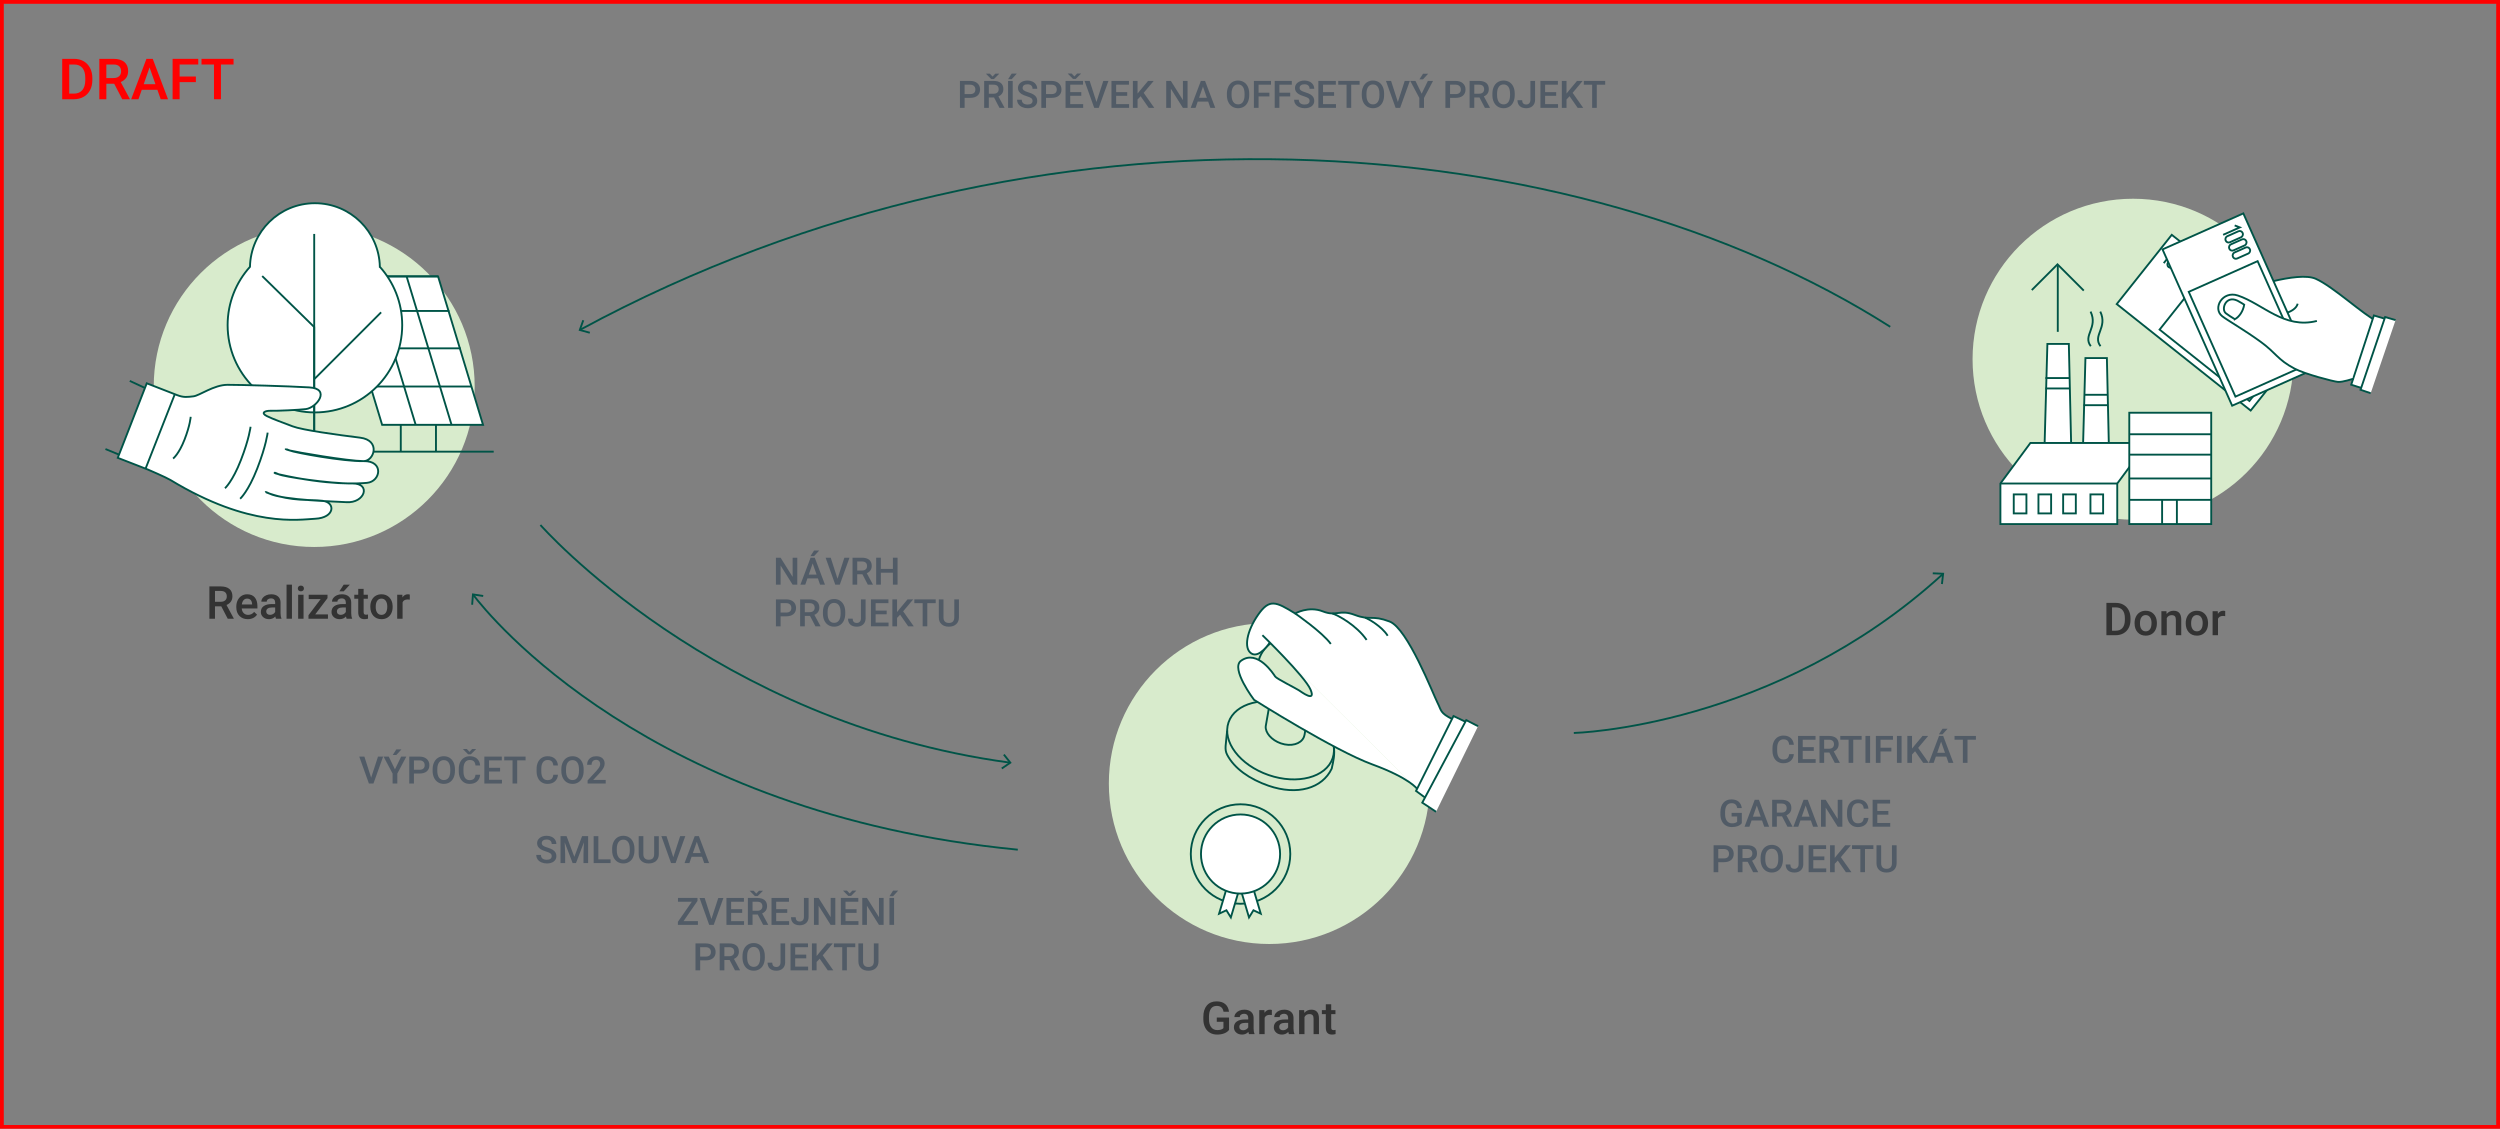 <?xml version="1.0" encoding="UTF-8"?>
<svg id="Layer_1" data-name="Layer 1" xmlns="http://www.w3.org/2000/svg" viewBox="0 0 660 297.992">
  <rect x="0" y="0" width="660" height="297.992" fill="#808080" stroke="none"/>
  <defs>
    <style>
      .cls-1, .cls-2, .cls-3 {
        stroke-miterlimit: 10;
      }

      .cls-1, .cls-4 {
        fill: #fff;
      }

      .cls-1, .cls-3 {
        stroke: #005447;
        stroke-width: .5px;
      }

      .cls-2 {
        stroke: red;
        stroke-width: 2px;
      }

      .cls-2, .cls-3 {
        fill: none;
      }

      .cls-5 {
        fill: #515b66;
      }

      .cls-5, .cls-6, .cls-7, .cls-4, .cls-8, .cls-9 {
        stroke-width: 0px;
      }

      .cls-6 {
        fill: #d8ebcc;
      }

      .cls-7 {
        fill: #333;
      }

      .cls-8 {
        fill: red;
      }

      .cls-9 {
        fill: #005447;
      }
    </style>
  </defs>
  <circle class="cls-6" cx="82.951" cy="102.039" r="42.364"/>
  <circle class="cls-6" cx="335.1" cy="206.851" r="42.364"/>
  <g>
    <polygon class="cls-1" points="100.883 112.158 127.517 112.158 115.649 72.966 89.016 72.966 100.883 112.158"/>
    <line class="cls-3" x1="115.649" y1="72.966" x2="89.016" y2="72.966"/>
    <line class="cls-3" x1="118.635" y1="82.092" x2="92.001" y2="82.092"/>
    <line class="cls-3" x1="121.621" y1="91.962" x2="94.987" y2="91.962"/>
    <line class="cls-3" x1="124.607" y1="102.039" x2="97.973" y2="102.039"/>
    <line class="cls-3" x1="119.208" y1="112.158" x2="107.34" y2="72.966"/>
    <line class="cls-3" x1="109.74" y1="112.158" x2="97.872" y2="72.966"/>
  </g>
  <g>
    <path class="cls-4" d="m100.282,70.441c-.2-9.306-7.792-16.793-17.146-16.793s-16.946,7.486-17.145,16.793c-3.667,4.081-5.9,9.476-5.9,15.395,0,12.727,10.318,23.045,23.045,23.045s23.045-10.318,23.045-23.045c0-5.918-2.233-11.313-5.899-15.395Z"/>
    <path class="cls-3" d="m100.282,70.441c-.2-9.306-7.792-16.793-17.146-16.793s-16.946,7.486-17.145,16.793c-3.667,4.081-5.9,9.476-5.9,15.395,0,12.727,10.318,23.045,23.045,23.045s23.045-10.318,23.045-23.045c0-5.918-2.233-11.313-5.899-15.395Z"/>
  </g>
  <g>
    <path class="cls-7" d="m58.41,160.065h-1.652v3.281h-1.482v-8.531h3c.984,0,1.744.221,2.279.663s.803,1.081.803,1.917c0,.571-.138,1.049-.413,1.434s-.659.681-1.151.888l1.916,3.553v.076h-1.588l-1.711-3.281Zm-1.652-1.195h1.523c.5,0,.891-.126,1.172-.378s.422-.597.422-1.034c0-.457-.13-.81-.39-1.06s-.647-.379-1.163-.387h-1.565v2.859Z"/>
    <path class="cls-7" d="m65.418,163.463c-.902,0-1.634-.284-2.194-.853s-.841-1.325-.841-2.271v-.176c0-.633.122-1.198.366-1.696s.587-.886,1.028-1.163.934-.416,1.477-.416c.863,0,1.53.275,2.001.826s.706,1.33.706,2.338v.574h-4.143c.043.523.218.938.524,1.242s.692.457,1.157.457c.652,0,1.184-.264,1.594-.791l.768.732c-.254.379-.593.673-1.017.882s-.899.314-1.427.314Zm-.17-5.432c-.391,0-.706.137-.946.41s-.394.654-.46,1.143h2.713v-.105c-.031-.477-.158-.837-.381-1.081s-.531-.366-.926-.366Z"/>
    <path class="cls-7" d="m72.854,163.346c-.062-.121-.117-.318-.164-.592-.453.473-1.008.709-1.664.709-.637,0-1.156-.182-1.559-.545s-.604-.812-.604-1.348c0-.676.251-1.194.753-1.556s1.22-.542,2.153-.542h.873v-.416c0-.328-.092-.591-.275-.788s-.463-.296-.838-.296c-.324,0-.59.081-.797.243s-.31.368-.31.618h-1.424c0-.348.115-.673.346-.976s.544-.54.94-.712.839-.258,1.327-.258c.742,0,1.334.186,1.775.56s.668.897.68,1.573v2.859c0,.57.08,1.025.24,1.365v.1h-1.453Zm-1.565-1.025c.281,0,.546-.068.794-.205s.435-.32.56-.551v-1.195h-.768c-.527,0-.924.092-1.19.275s-.398.443-.398.779c0,.273.091.491.273.653s.425.243.73.243Z"/>
    <path class="cls-7" d="m77.073,163.346h-1.424v-9h1.424v9Z"/>
    <path class="cls-7" d="m78.625,155.36c0-.219.069-.4.208-.545s.337-.217.595-.217.457.072.598.217.211.326.211.545c0,.215-.07.394-.211.536s-.34.214-.598.214-.456-.071-.595-.214-.208-.321-.208-.536Zm1.512,7.986h-1.424v-6.34h1.424v6.34Z"/>
    <path class="cls-7" d="m83.207,162.209h3.375v1.137h-5.144v-.932l3.217-4.26h-3.158v-1.148h4.963v.902l-3.252,4.301Z"/>
    <path class="cls-7" d="m91.51,163.346c-.062-.121-.117-.318-.164-.592-.453.473-1.008.709-1.664.709-.637,0-1.156-.182-1.559-.545s-.604-.812-.604-1.348c0-.676.251-1.194.753-1.556s1.22-.542,2.153-.542h.873v-.416c0-.328-.092-.591-.275-.788s-.463-.296-.838-.296c-.324,0-.59.081-.797.243s-.31.368-.31.618h-1.424c0-.348.115-.673.346-.976s.544-.54.94-.712.839-.258,1.327-.258c.742,0,1.334.186,1.775.56s.668.897.68,1.573v2.859c0,.57.08,1.025.24,1.365v.1h-1.453Zm-1.565-1.025c.281,0,.546-.068.794-.205s.435-.32.56-.551v-1.195h-.768c-.527,0-.924.092-1.19.275s-.398.443-.398.779c0,.273.091.491.273.653s.425.243.73.243Zm.791-7.975h1.623l-1.623,1.775-1.143-.003,1.143-1.772Z"/>
    <path class="cls-7" d="m95.998,155.465v1.541h1.119v1.055h-1.119v3.539c0,.242.048.417.144.524s.267.161.513.161c.164,0,.33-.019.498-.059v1.102c-.324.09-.637.135-.938.135-1.094,0-1.641-.604-1.641-1.81v-3.592h-1.043v-1.055h1.043v-1.541h1.424Z"/>
    <path class="cls-7" d="m97.762,160.118c0-.621.123-1.181.369-1.679s.592-.881,1.037-1.148.957-.401,1.535-.401c.856,0,1.55.275,2.083.826s.821,1.281.864,2.191l.006.334c0,.625-.12,1.184-.36,1.676s-.584.873-1.031,1.143-.964.404-1.55.404c-.894,0-1.61-.298-2.147-.894s-.806-1.39-.806-2.382v-.07Zm1.424.123c0,.652.135,1.163.404,1.532s.644.554,1.125.554.855-.188,1.122-.562.401-.924.401-1.647c0-.641-.138-1.148-.413-1.523s-.649-.562-1.122-.562c-.465,0-.834.185-1.107.554s-.41.921-.41,1.655Z"/>
    <path class="cls-7" d="m108.18,158.307c-.188-.031-.381-.047-.58-.047-.652,0-1.092.25-1.318.75v4.336h-1.424v-6.34h1.359l.035.709c.344-.551.82-.826,1.43-.826.203,0,.371.027.504.082l-.006,1.336Z"/>
  </g>
  <g>
    <path class="cls-7" d="m324.463,271.904c-.309.402-.736.707-1.283.914s-1.168.31-1.863.31c-.715,0-1.348-.162-1.898-.486s-.976-.788-1.274-1.392-.454-1.308-.466-2.112v-.668c0-1.289.309-2.296.926-3.021s1.478-1.087,2.584-1.087c.949,0,1.703.235,2.262.706s.894,1.147,1.008,2.03h-1.453c-.164-1.027-.76-1.541-1.787-1.541-.664,0-1.169.239-1.515.717s-.524,1.18-.536,2.104v.655c0,.921.194,1.636.583,2.146.389.509.929.764,1.62.764.758,0,1.297-.172,1.617-.516v-1.67h-1.758v-1.125h3.234v3.269Z"/>
    <path class="cls-7" d="m329.743,273.012c-.062-.121-.117-.318-.164-.592-.453.473-1.008.709-1.664.709-.637,0-1.156-.182-1.559-.545s-.604-.812-.604-1.348c0-.676.251-1.194.753-1.556s1.22-.542,2.153-.542h.873v-.416c0-.328-.092-.591-.275-.788s-.463-.296-.838-.296c-.324,0-.59.081-.797.243s-.31.368-.31.618h-1.424c0-.348.115-.673.346-.976s.544-.54.94-.712.839-.258,1.327-.258c.742,0,1.334.186,1.775.56s.668.897.68,1.573v2.859c0,.57.08,1.025.24,1.365v.1h-1.453Zm-1.565-1.025c.281,0,.546-.068.794-.205s.435-.32.56-.551v-1.195h-.768c-.527,0-.924.092-1.19.275s-.398.443-.398.779c0,.273.091.491.273.653s.425.243.73.243Z"/>
    <path class="cls-7" d="m335.766,267.973c-.188-.031-.381-.047-.58-.047-.652,0-1.092.25-1.318.75v4.336h-1.424v-6.34h1.359l.035.709c.344-.551.82-.826,1.43-.826.203,0,.371.027.504.082l-.006,1.336Z"/>
    <path class="cls-7" d="m340.278,273.012c-.062-.121-.117-.318-.164-.592-.453.473-1.008.709-1.664.709-.637,0-1.156-.182-1.559-.545s-.604-.812-.604-1.348c0-.676.251-1.194.753-1.556s1.22-.542,2.153-.542h.873v-.416c0-.328-.092-.591-.275-.788s-.463-.296-.838-.296c-.324,0-.59.081-.797.243s-.31.368-.31.618h-1.424c0-.348.115-.673.346-.976s.544-.54.94-.712.839-.258,1.327-.258c.742,0,1.334.186,1.775.56s.668.897.68,1.573v2.859c0,.57.08,1.025.24,1.365v.1h-1.453Zm-1.565-1.025c.281,0,.546-.068.794-.205s.435-.32.56-.551v-1.195h-.768c-.527,0-.924.092-1.19.275s-.398.443-.398.779c0,.273.091.491.273.653s.425.243.73.243Z"/>
    <path class="cls-7" d="m344.303,266.672l.041.732c.469-.566,1.084-.85,1.846-.85,1.32,0,1.992.756,2.016,2.268v4.189h-1.424v-4.107c0-.402-.087-.7-.261-.894s-.458-.29-.853-.29c-.574,0-1.002.26-1.283.779v4.512h-1.424v-6.34h1.342Z"/>
    <path class="cls-7" d="m351.44,265.131v1.541h1.119v1.055h-1.119v3.539c0,.242.048.417.144.524s.267.161.513.161c.164,0,.33-.019.498-.059v1.102c-.324.09-.637.135-.938.135-1.094,0-1.641-.604-1.641-1.81v-3.592h-1.043v-1.055h1.043v-1.541h1.424Z"/>
  </g>
  <g>
    <path class="cls-5" d="m254.659,25.836v2.637h-1.235v-7.109h2.72c.794,0,1.425.207,1.892.621.467.414.701.961.701,1.643,0,.697-.229,1.24-.686,1.628-.458.388-1.098.582-1.921.582h-1.47Zm0-.996h1.484c.44,0,.774-.103,1.006-.31.231-.206.347-.505.347-.896,0-.384-.117-.691-.352-.92s-.557-.348-.967-.354h-1.519v2.481Z"/>
    <path class="cls-5" d="m262.428,25.738h-1.377v2.734h-1.235v-7.109h2.5c.82,0,1.453.184,1.899.552.446.368.669.901.669,1.598,0,.476-.115.874-.344,1.195s-.549.567-.96.74l1.597,2.96v.064h-1.323l-1.426-2.734Zm-.391-5.527l.713-.757h1.016v.049l-1.362,1.362h-.732l-1.353-1.367v-.044h1.006l.713.757Zm-.986,4.531h1.27c.416,0,.742-.105.977-.315s.352-.497.352-.862c0-.381-.108-.675-.325-.884-.217-.208-.54-.316-.969-.322h-1.304v2.383Z"/>
    <path class="cls-5" d="m267.359,28.473h-1.23v-7.109h1.23v7.109Zm-.269-9.048h1.353l-1.353,1.48-.952-.002.952-1.477Z"/>
    <path class="cls-5" d="m272.594,26.642c0-.312-.11-.553-.33-.723s-.616-.34-1.189-.513c-.573-.172-1.029-.365-1.367-.576-.648-.407-.972-.938-.972-1.592,0-.573.233-1.045.701-1.416.467-.371,1.073-.557,1.819-.557.495,0,.935.091,1.323.273.387.182.691.442.913.779.221.337.332.71.332,1.121h-1.23c0-.371-.117-.662-.349-.872-.233-.21-.566-.315-.999-.315-.404,0-.717.086-.94.259-.223.172-.335.414-.335.723,0,.26.12.477.361.652.241.174.638.343,1.191.508.553.165.998.352,1.333.561.335.21.581.451.737.723s.234.59.234.955c0,.592-.227,1.063-.681,1.414s-1.07.525-1.848.525c-.515,0-.987-.095-1.419-.286-.432-.19-.767-.453-1.006-.789s-.359-.726-.359-1.172h1.235c0,.404.133.716.4.938.267.221.649.332,1.147.332.43,0,.752-.087.969-.261.216-.174.325-.404.325-.691Z"/>
    <path class="cls-5" d="m276.148,25.836v2.637h-1.235v-7.109h2.72c.794,0,1.425.207,1.892.621.467.414.701.961.701,1.643,0,.697-.229,1.24-.686,1.628-.458.388-1.098.582-1.921.582h-1.47Zm0-.996h1.484c.44,0,.774-.103,1.006-.31.231-.206.347-.505.347-.896,0-.384-.117-.691-.352-.92s-.557-.348-.967-.354h-1.519v2.481Z"/>
    <path class="cls-5" d="m285.46,25.299h-2.92v2.188h3.413v.986h-4.648v-7.109h4.614v.996h-3.379v1.963h2.92v.977Zm-1.826-5.122l.713-.757h1.016v.049l-1.362,1.362h-.732l-1.353-1.367v-.044h1.006l.713.757Z"/>
    <path class="cls-5" d="m289.464,26.925l1.807-5.561h1.357l-2.559,7.109h-1.196l-2.549-7.109h1.353l1.787,5.561Z"/>
    <path class="cls-5" d="m297.584,25.299h-2.92v2.188h3.413v.986h-4.648v-7.109h4.614v.996h-3.379v1.963h2.92v.977Z"/>
    <path class="cls-5" d="m301.124,25.401l-.806.855v2.217h-1.235v-7.109h1.235v3.335l.684-.845,2.08-2.49h1.494l-2.642,3.149,2.793,3.96h-1.465l-2.139-3.071Z"/>
    <path class="cls-5" d="m313.517,28.473h-1.235l-3.169-5.044v5.044h-1.235v-7.109h1.235l3.179,5.064v-5.064h1.226v7.109Z"/>
    <path class="cls-5" d="m318.956,26.817h-2.754l-.576,1.655h-1.284l2.686-7.109h1.108l2.69,7.109h-1.289l-.581-1.655Zm-2.407-.996h2.061l-1.03-2.949-1.03,2.949Z"/>
    <path class="cls-5" d="m329.796,25.104c0,.697-.121,1.308-.361,1.833-.241.526-.585.929-1.033,1.211-.448.282-.963.422-1.545.422-.576,0-1.09-.141-1.54-.422-.451-.282-.799-.683-1.045-1.204-.246-.521-.371-1.122-.373-1.802v-.4c0-.693.123-1.305.369-1.836.246-.531.592-.936,1.04-1.218.447-.282.961-.422,1.54-.422.579,0,1.093.139,1.54.417.447.278.793.679,1.038,1.201s.368,1.13.371,1.824v.396Zm-1.235-.371c0-.788-.149-1.392-.447-1.812s-.72-.63-1.267-.63c-.534,0-.952.209-1.252.627-.301.418-.455,1.01-.461,1.775v.41c0,.781.152,1.385.457,1.812.304.426.727.64,1.267.64.547,0,.967-.208,1.262-.625.294-.416.442-1.025.442-1.826v-.371Z"/>
    <path class="cls-5" d="m335.123,25.46h-2.861v3.013h-1.235v-7.109h4.517v.996h-3.281v2.114h2.861v.986Z"/>
    <path class="cls-5" d="m340.616,25.46h-2.861v3.013h-1.235v-7.109h4.517v.996h-3.281v2.114h2.861v.986Z"/>
    <path class="cls-5" d="m345.728,26.642c0-.312-.11-.553-.33-.723s-.616-.34-1.189-.513c-.573-.172-1.029-.365-1.367-.576-.648-.407-.972-.938-.972-1.592,0-.573.233-1.045.701-1.416.467-.371,1.073-.557,1.819-.557.495,0,.935.091,1.323.273.387.182.691.442.913.779.221.337.332.71.332,1.121h-1.23c0-.371-.117-.662-.349-.872-.233-.21-.566-.315-.999-.315-.404,0-.717.086-.94.259-.223.172-.335.414-.335.723,0,.26.12.477.361.652.241.174.638.343,1.191.508.553.165.998.352,1.333.561.335.21.581.451.737.723s.234.59.234.955c0,.592-.227,1.063-.681,1.414s-1.07.525-1.848.525c-.515,0-.987-.095-1.419-.286-.432-.19-.767-.453-1.006-.789s-.359-.726-.359-1.172h1.235c0,.404.133.716.4.938.267.221.649.332,1.147.332.43,0,.752-.087.969-.261.216-.174.325-.404.325-.691Z"/>
    <path class="cls-5" d="m352.203,25.299h-2.92v2.188h3.413v.986h-4.648v-7.109h4.614v.996h-3.379v1.963h2.92v.977Z"/>
    <path class="cls-5" d="m358.937,22.359h-2.217v6.113h-1.226v-6.113h-2.197v-.996h5.64v.996Z"/>
    <path class="cls-5" d="m365.406,25.104c0,.697-.121,1.308-.361,1.833-.241.526-.585.929-1.033,1.211-.448.282-.963.422-1.545.422-.576,0-1.09-.141-1.54-.422-.451-.282-.799-.683-1.045-1.204-.246-.521-.371-1.122-.373-1.802v-.4c0-.693.123-1.305.369-1.836.246-.531.592-.936,1.04-1.218.447-.282.961-.422,1.54-.422.579,0,1.093.139,1.54.417.447.278.793.679,1.038,1.201s.368,1.13.371,1.824v.396Zm-1.235-.371c0-.788-.149-1.392-.447-1.812s-.72-.63-1.267-.63c-.534,0-.952.209-1.252.627-.301.418-.455,1.01-.461,1.775v.41c0,.781.152,1.385.457,1.812.304.426.727.64,1.267.64.547,0,.967-.208,1.262-.625.294-.416.442-1.025.442-1.826v-.371Z"/>
    <path class="cls-5" d="m369.034,26.925l1.807-5.561h1.357l-2.559,7.109h-1.196l-2.549-7.109h1.353l1.787,5.561Z"/>
    <path class="cls-5" d="m375.318,24.732l1.636-3.369h1.367l-2.383,4.492v2.617h-1.24v-2.617l-2.388-4.492h1.372l1.636,3.369Zm.366-5.273h1.353l-1.353,1.48-.952-.002.952-1.477Z"/>
    <path class="cls-5" d="m382.818,25.836v2.637h-1.235v-7.109h2.72c.794,0,1.425.207,1.892.621.467.414.701.961.701,1.643,0,.697-.229,1.24-.686,1.628-.458.388-1.098.582-1.921.582h-1.47Zm0-.996h1.484c.44,0,.774-.103,1.006-.31.231-.206.347-.505.347-.896,0-.384-.117-.691-.352-.92s-.557-.348-.967-.354h-1.519v2.481Z"/>
    <path class="cls-5" d="m390.587,25.738h-1.377v2.734h-1.235v-7.109h2.5c.82,0,1.453.184,1.899.552.446.368.669.901.669,1.598,0,.476-.115.874-.344,1.195s-.549.567-.96.74l1.597,2.96v.064h-1.323l-1.426-2.734Zm-1.377-.996h1.27c.416,0,.742-.105.977-.315s.352-.497.352-.862c0-.381-.108-.675-.325-.884-.217-.208-.54-.316-.969-.322h-1.304v2.383Z"/>
    <path class="cls-5" d="m399.889,25.104c0,.697-.121,1.308-.361,1.833-.241.526-.585.929-1.033,1.211-.448.282-.963.422-1.545.422-.576,0-1.09-.141-1.54-.422-.451-.282-.799-.683-1.045-1.204-.246-.521-.371-1.122-.373-1.802v-.4c0-.693.123-1.305.369-1.836.246-.531.592-.936,1.04-1.218.447-.282.961-.422,1.54-.422.579,0,1.093.139,1.54.417.447.278.793.679,1.038,1.201s.368,1.13.371,1.824v.396Zm-1.235-.371c0-.788-.149-1.392-.447-1.812s-.72-.63-1.267-.63c-.534,0-.952.209-1.252.627-.301.418-.455,1.01-.461,1.775v.41c0,.781.152,1.385.457,1.812.304.426.727.64,1.267.64.547,0,.967-.208,1.262-.625.294-.416.442-1.025.442-1.826v-.371Z"/>
    <path class="cls-5" d="m404.029,21.363h1.23v4.985c0,.68-.212,1.221-.637,1.621s-.986.601-1.682.601c-.742,0-1.315-.187-1.719-.561-.404-.374-.606-.895-.606-1.562h1.23c0,.377.093.662.281.852.187.19.458.286.813.286.332,0,.596-.11.793-.33.197-.22.295-.523.295-.911v-4.981Z"/>
    <path class="cls-5" d="m410.826,25.299h-2.92v2.188h3.413v.986h-4.648v-7.109h4.614v.996h-3.379v1.963h2.92v.977Z"/>
    <path class="cls-5" d="m414.366,25.401l-.806.855v2.217h-1.235v-7.109h1.235v3.335l.684-.845,2.08-2.49h1.494l-2.642,3.149,2.793,3.96h-1.465l-2.139-3.071Z"/>
    <path class="cls-5" d="m423.766,22.359h-2.217v6.113h-1.226v-6.113h-2.197v-.996h5.64v.996Z"/>
  </g>
  <g>
    <path class="cls-8" d="m16.422,26.199v-10.664h3.149c.942,0,1.779.21,2.509.63s1.295,1.016,1.696,1.787.601,1.655.601,2.651v.535c0,1.011-.201,1.899-.604,2.666s-.977,1.357-1.721,1.772-1.598.623-2.56.623h-3.069Zm1.853-9.17v7.69h1.208c.972,0,1.718-.304,2.237-.912.52-.607.785-1.48.795-2.618v-.593c0-1.157-.252-2.041-.754-2.651s-1.233-.915-2.19-.915h-1.296Z"/>
    <path class="cls-8" d="m30.14,22.098h-2.065v4.102h-1.853v-10.664h3.75c1.23,0,2.18.276,2.849.828.669.553,1.003,1.352,1.003,2.397,0,.713-.172,1.31-.516,1.792s-.824.852-1.439,1.111l2.395,4.44v.095h-1.985l-2.139-4.102Zm-2.065-1.494h1.904c.625,0,1.113-.157,1.465-.473.352-.315.527-.746.527-1.292,0-.571-.162-1.013-.487-1.326s-.809-.474-1.454-.483h-1.956v3.574Z"/>
    <path class="cls-8" d="m41.551,23.716h-4.131l-.864,2.483h-1.926l4.028-10.664h1.663l4.036,10.664h-1.934l-.872-2.483Zm-3.611-1.494h3.091l-1.545-4.424-1.545,4.424Z"/>
    <path class="cls-8" d="m51.71,21.68h-4.292v4.519h-1.853v-10.664h6.775v1.494h-4.922v3.171h4.292v1.48Z"/>
    <path class="cls-8" d="m61.656,17.029h-3.325v9.17h-1.838v-9.17h-3.296v-1.494h8.46v1.494Z"/>
  </g>
  <g>
    <path class="cls-5" d="m210.483,154.346h-1.235l-3.169-5.044v5.044h-1.235v-7.109h1.235l3.179,5.064v-5.064h1.226v7.109Z"/>
    <path class="cls-5" d="m215.922,152.691h-2.754l-.576,1.655h-1.284l2.686-7.109h1.108l2.69,7.109h-1.289l-.581-1.655Zm-2.407-.996h2.061l-1.03-2.949-1.03,2.949Zm1.401-6.362h1.353l-1.353,1.48-.952-.002.952-1.477Z"/>
    <path class="cls-5" d="m221.103,152.798l1.807-5.561h1.357l-2.559,7.109h-1.196l-2.549-7.109h1.353l1.787,5.561Z"/>
    <path class="cls-5" d="m227.68,151.612h-1.377v2.734h-1.235v-7.109h2.5c.82,0,1.453.184,1.899.552.446.368.669.901.669,1.598,0,.476-.115.874-.344,1.195s-.549.567-.96.74l1.597,2.96v.064h-1.323l-1.426-2.734Zm-1.377-.996h1.27c.416,0,.742-.105.977-.315s.352-.497.352-.862c0-.381-.108-.675-.325-.884-.217-.208-.54-.316-.969-.322h-1.304v2.383Z"/>
    <path class="cls-5" d="m236.953,154.346h-1.23v-3.154h-3.179v3.154h-1.235v-7.109h1.235v2.959h3.179v-2.959h1.23v7.109Z"/>
    <path class="cls-5" d="m206.079,162.709v2.637h-1.235v-7.109h2.72c.794,0,1.425.207,1.892.621.467.414.701.961.701,1.643,0,.697-.229,1.24-.686,1.628-.458.388-1.098.582-1.921.582h-1.47Zm0-.996h1.484c.44,0,.774-.103,1.006-.31.231-.206.347-.505.347-.896,0-.384-.117-.691-.352-.92s-.557-.348-.967-.354h-1.519v2.481Z"/>
    <path class="cls-5" d="m213.847,162.612h-1.377v2.734h-1.235v-7.109h2.5c.82,0,1.453.184,1.899.552.446.368.669.901.669,1.598,0,.476-.115.874-.344,1.195s-.549.567-.96.74l1.597,2.96v.064h-1.323l-1.426-2.734Zm-1.377-.996h1.27c.416,0,.742-.105.977-.315s.352-.497.352-.862c0-.381-.108-.675-.325-.884-.217-.208-.54-.316-.969-.322h-1.304v2.383Z"/>
    <path class="cls-5" d="m223.149,161.977c0,.697-.121,1.308-.361,1.833-.241.526-.585.929-1.033,1.211-.448.282-.963.422-1.545.422-.576,0-1.09-.141-1.54-.422-.451-.282-.799-.683-1.045-1.204-.246-.521-.371-1.122-.373-1.802v-.4c0-.693.123-1.305.369-1.836.246-.531.592-.936,1.04-1.218.447-.282.961-.422,1.54-.422.579,0,1.093.139,1.54.417.447.278.793.679,1.038,1.201s.368,1.13.371,1.824v.396Zm-1.235-.371c0-.788-.149-1.392-.447-1.812s-.72-.63-1.267-.63c-.534,0-.952.209-1.252.627-.301.418-.455,1.01-.461,1.775v.41c0,.781.152,1.385.457,1.812.304.426.727.64,1.267.64.547,0,.967-.208,1.262-.625.294-.416.442-1.025.442-1.826v-.371Z"/>
    <path class="cls-5" d="m227.29,158.237h1.23v4.985c0,.68-.212,1.221-.637,1.621s-.986.601-1.682.601c-.742,0-1.315-.187-1.719-.561-.404-.374-.606-.895-.606-1.562h1.23c0,.377.093.662.281.852.187.19.458.286.813.286.332,0,.596-.11.793-.33.197-.22.295-.523.295-.911v-4.981Z"/>
    <path class="cls-5" d="m234.086,162.172h-2.92v2.188h3.413v.986h-4.648v-7.109h4.614v.996h-3.379v1.963h2.92v.977Z"/>
    <path class="cls-5" d="m237.626,162.275l-.806.855v2.217h-1.235v-7.109h1.235v3.335l.684-.845,2.08-2.49h1.494l-2.642,3.149,2.793,3.96h-1.465l-2.139-3.071Z"/>
    <path class="cls-5" d="m247.026,159.233h-2.217v6.113h-1.226v-6.113h-2.197v-.996h5.64v.996Z"/>
    <path class="cls-5" d="m253.159,158.237v4.751c0,.755-.242,1.353-.725,1.794s-1.127.662-1.931.662c-.814,0-1.46-.217-1.938-.652s-.718-1.038-.718-1.809v-4.746h1.23v4.756c0,.475.12.838.361,1.089.241.251.596.376,1.065.376.95,0,1.426-.501,1.426-1.504v-4.717h1.23Z"/>
  </g>
  <g>
    <path class="cls-5" d="m97.984,205.303l1.807-5.561h1.357l-2.559,7.109h-1.196l-2.549-7.109h1.353l1.787,5.561Z"/>
    <path class="cls-5" d="m104.268,203.11l1.636-3.369h1.367l-2.383,4.492v2.617h-1.24v-2.617l-2.388-4.492h1.372l1.636,3.369Zm.366-5.273h1.353l-1.353,1.48-.952-.002.952-1.477Z"/>
    <path class="cls-5" d="m109.278,204.214v2.637h-1.235v-7.109h2.72c.794,0,1.425.207,1.892.621.467.414.701.961.701,1.643,0,.697-.229,1.24-.686,1.628s-1.098.582-1.921.582h-1.47Zm0-.996h1.484c.44,0,.775-.103,1.006-.31s.347-.505.347-.896c0-.384-.117-.691-.352-.92s-.557-.348-.967-.354h-1.519v2.481Z"/>
    <path class="cls-5" d="m120.108,203.482c0,.697-.12,1.308-.361,1.833s-.585.929-1.033,1.211-.963.422-1.545.422c-.576,0-1.09-.141-1.54-.422s-.799-.683-1.045-1.204-.37-1.122-.373-1.802v-.4c0-.693.123-1.305.369-1.836s.593-.936,1.04-1.218.961-.422,1.54-.422,1.093.139,1.54.417.793.679,1.038,1.201.368,1.13.371,1.824v.396Zm-1.235-.371c0-.788-.149-1.392-.447-1.812s-.72-.63-1.267-.63c-.534,0-.951.209-1.252.627s-.455,1.01-.461,1.775v.41c0,.781.152,1.385.457,1.812s.727.64,1.267.64c.547,0,.968-.208,1.262-.625s.442-1.025.442-1.826v-.371Z"/>
    <path class="cls-5" d="m126.763,204.536c-.071.758-.352,1.35-.84,1.775s-1.138.637-1.948.637c-.566,0-1.065-.134-1.497-.403s-.764-.65-.999-1.145-.356-1.069-.366-1.724v-.664c0-.67.119-1.261.356-1.772s.579-.905,1.023-1.182.958-.415,1.54-.415c.784,0,1.416.212,1.895.637s.757,1.026.835,1.804h-1.23c-.059-.511-.207-.88-.447-1.106s-.59-.339-1.052-.339c-.537,0-.95.196-1.238.589s-.435.969-.442,1.728v.631c0,.769.138,1.355.413,1.759.275.404.678.606,1.208.606.485,0,.85-.109,1.094-.327s.399-.581.464-1.089h1.23Zm-2.817-6.05l.713-.757h1.016v.049l-1.362,1.362h-.732l-1.353-1.367v-.044h1.006l.713.757Z"/>
    <path class="cls-5" d="m132.022,203.677h-2.92v2.188h3.413v.986h-4.648v-7.109h4.614v.996h-3.379v1.963h2.92v.977Z"/>
    <path class="cls-5" d="m138.755,200.737h-2.217v6.113h-1.226v-6.113h-2.197v-.996h5.64v.996Z"/>
    <path class="cls-5" d="m147.31,204.536c-.071.758-.352,1.35-.84,1.775s-1.138.637-1.948.637c-.566,0-1.065-.134-1.497-.403s-.764-.65-.999-1.145-.356-1.069-.366-1.724v-.664c0-.67.119-1.261.356-1.772s.579-.905,1.023-1.182.958-.415,1.54-.415c.784,0,1.416.212,1.895.637s.757,1.026.835,1.804h-1.23c-.059-.511-.207-.88-.447-1.106s-.59-.339-1.052-.339c-.537,0-.95.196-1.238.589s-.435.969-.442,1.728v.631c0,.769.138,1.355.413,1.759.275.404.678.606,1.208.606.485,0,.85-.109,1.094-.327s.399-.581.464-1.089h1.23Z"/>
    <path class="cls-5" d="m154.087,203.482c0,.697-.12,1.308-.361,1.833s-.585.929-1.033,1.211-.963.422-1.545.422c-.576,0-1.09-.141-1.54-.422s-.799-.683-1.045-1.204-.37-1.122-.373-1.802v-.4c0-.693.123-1.305.369-1.836s.593-.936,1.04-1.218.961-.422,1.54-.422,1.093.139,1.54.417.793.679,1.038,1.201.368,1.13.371,1.824v.396Zm-1.235-.371c0-.788-.149-1.392-.447-1.812s-.72-.63-1.267-.63c-.534,0-.951.209-1.252.627s-.455,1.01-.461,1.775v.41c0,.781.152,1.385.457,1.812s.727.64,1.267.64c.547,0,.968-.208,1.262-.625s.442-1.025.442-1.826v-.371Z"/>
    <path class="cls-5" d="m159.907,206.851h-4.78v-.815l2.368-2.583c.342-.381.585-.699.73-.955s.217-.512.217-.769c0-.338-.095-.612-.286-.82s-.447-.312-.769-.312c-.384,0-.682.117-.894.352s-.317.555-.317.962h-1.187c0-.433.098-.823.295-1.169s.478-.616.845-.808.789-.288,1.267-.288c.69,0,1.235.173,1.633.52s.598.826.598,1.438c0,.355-.1.727-.3,1.116s-.528.831-.984,1.326l-1.738,1.86h3.301v.947Z"/>
  </g>
  <g>
    <path class="cls-5" d="m145.652,226.024c0-.312-.11-.553-.33-.723s-.616-.34-1.189-.513-1.029-.365-1.367-.576c-.648-.407-.972-.938-.972-1.592,0-.573.234-1.045.701-1.416s1.073-.557,1.819-.557c.495,0,.936.091,1.323.273s.692.442.913.779.332.71.332,1.121h-1.23c0-.371-.117-.662-.349-.872s-.566-.315-.999-.315c-.404,0-.717.086-.94.259s-.335.414-.335.723c0,.26.12.477.361.652s.638.343,1.191.508.998.352,1.333.561.581.451.737.723.234.59.234.955c0,.592-.227,1.063-.681,1.414s-1.07.525-1.848.525c-.514,0-.987-.095-1.419-.286s-.767-.453-1.006-.789-.359-.726-.359-1.172h1.235c0,.404.134.716.4.938s.649.332,1.147.332c.43,0,.753-.087.969-.261s.325-.404.325-.691Z"/>
    <path class="cls-5" d="m149.573,220.746l2.051,5.449,2.046-5.449h1.597v7.109h-1.23v-2.344l.122-3.135-2.1,5.479h-.884l-2.095-5.474.122,3.13v2.344h-1.23v-7.109h1.602Z"/>
    <path class="cls-5" d="m157.962,226.869h3.228v.986h-4.463v-7.109h1.235v6.123Z"/>
    <path class="cls-5" d="m167.498,224.486c0,.697-.12,1.308-.361,1.833-.241.526-.585.929-1.032,1.211s-.963.422-1.545.422c-.576,0-1.09-.141-1.54-.422s-.799-.683-1.045-1.204-.37-1.122-.373-1.802v-.4c0-.693.123-1.305.369-1.836s.593-.936,1.04-1.218.961-.422,1.54-.422,1.093.139,1.54.417.793.679,1.037,1.201.368,1.13.371,1.824v.396Zm-1.235-.371c0-.788-.149-1.392-.447-1.812s-.72-.63-1.267-.63c-.534,0-.951.209-1.252.627s-.455,1.01-.461,1.775v.41c0,.781.152,1.385.457,1.812s.727.64,1.267.64c.547,0,.968-.208,1.262-.625s.442-1.025.442-1.826v-.371Z"/>
    <path class="cls-5" d="m173.928,220.746v4.751c0,.755-.242,1.353-.725,1.794s-1.127.662-1.931.662c-.814,0-1.46-.217-1.938-.652s-.718-1.038-.718-1.809v-4.746h1.23v4.756c0,.475.121.838.361,1.089.241.251.596.376,1.065.376.951,0,1.426-.501,1.426-1.504v-4.717h1.23Z"/>
    <path class="cls-5" d="m177.751,226.307l1.807-5.561h1.357l-2.559,7.109h-1.196l-2.549-7.109h1.353l1.787,5.561Z"/>
    <path class="cls-5" d="m185.33,226.2h-2.754l-.576,1.655h-1.284l2.686-7.109h1.108l2.69,7.109h-1.289l-.581-1.655Zm-2.407-.996h2.061l-1.03-2.949-1.03,2.949Z"/>
  </g>
  <g>
    <path class="cls-5" d="m180.455,243.185h3.799v.986h-5.293v-.801l3.677-5.312h-3.652v-.996h5.151v.781l-3.682,5.342Z"/>
    <path class="cls-5" d="m187.818,242.624l1.807-5.561h1.357l-2.559,7.109h-1.196l-2.549-7.109h1.353l1.787,5.561Z"/>
    <path class="cls-5" d="m195.938,240.998h-2.92v2.188h3.413v.986h-4.648v-7.109h4.614v.996h-3.379v1.963h2.92v.977Z"/>
    <path class="cls-5" d="m200.049,241.437h-1.377v2.734h-1.235v-7.109h2.5c.82,0,1.453.184,1.899.552.446.368.669.901.669,1.598,0,.476-.115.874-.344,1.195s-.549.567-.96.74l1.597,2.96v.064h-1.323l-1.426-2.734Zm-.391-5.527l.713-.757h1.016v.049l-1.362,1.362h-.732l-1.353-1.367v-.044h1.006l.713.757Zm-.986,4.531h1.27c.416,0,.742-.105.977-.315s.352-.497.352-.862c0-.381-.108-.675-.325-.884-.217-.208-.54-.316-.969-.322h-1.304v2.383Z"/>
    <path class="cls-5" d="m207.833,240.998h-2.92v2.188h3.413v.986h-4.648v-7.109h4.614v.996h-3.379v1.963h2.92v.977Z"/>
    <path class="cls-5" d="m212.242,237.062h1.23v4.985c0,.68-.212,1.221-.637,1.621s-.986.601-1.682.601c-.742,0-1.315-.187-1.719-.561-.404-.374-.606-.895-.606-1.562h1.23c0,.377.093.662.281.852.187.19.458.286.813.286.332,0,.596-.11.793-.33.197-.22.295-.523.295-.911v-4.981Z"/>
    <path class="cls-5" d="m220.523,244.171h-1.235l-3.169-5.044v5.044h-1.235v-7.109h1.235l3.179,5.064v-5.064h1.226v7.109Z"/>
    <path class="cls-5" d="m226.138,240.998h-2.92v2.188h3.413v.986h-4.648v-7.109h4.614v.996h-3.379v1.963h2.92v.977Zm-1.826-5.122l.713-.757h1.016v.049l-1.362,1.362h-.732l-1.353-1.367v-.044h1.006l.713.757Z"/>
    <path class="cls-5" d="m233.277,244.171h-1.235l-3.169-5.044v5.044h-1.235v-7.109h1.235l3.179,5.064v-5.064h1.226v7.109Z"/>
    <path class="cls-5" d="m236.041,244.171h-1.23v-7.109h1.23v7.109Zm-.269-9.048h1.353l-1.353,1.48-.952-.002.952-1.477Z"/>
    <path class="cls-5" d="m184.844,253.535v2.637h-1.235v-7.109h2.72c.794,0,1.425.207,1.892.621.467.414.701.961.701,1.643,0,.697-.229,1.24-.686,1.628-.458.388-1.098.582-1.921.582h-1.47Zm0-.996h1.484c.44,0,.774-.103,1.006-.31.231-.206.347-.505.347-.896,0-.384-.117-.691-.352-.92s-.557-.348-.967-.354h-1.519v2.481Z"/>
    <path class="cls-5" d="m192.613,253.437h-1.377v2.734h-1.235v-7.109h2.5c.82,0,1.453.184,1.899.552.446.368.669.901.669,1.598,0,.476-.115.874-.344,1.195s-.549.567-.96.74l1.597,2.96v.064h-1.323l-1.426-2.734Zm-1.377-.996h1.27c.416,0,.742-.105.977-.315s.352-.497.352-.862c0-.381-.108-.675-.325-.884-.217-.208-.54-.316-.969-.322h-1.304v2.383Z"/>
    <path class="cls-5" d="m201.915,252.802c0,.697-.121,1.308-.361,1.833-.241.526-.585.929-1.033,1.211-.448.282-.963.422-1.545.422-.576,0-1.09-.141-1.54-.422-.451-.282-.799-.683-1.045-1.204-.246-.521-.371-1.122-.373-1.802v-.4c0-.693.123-1.305.369-1.836.246-.531.592-.936,1.04-1.218.447-.282.961-.422,1.54-.422.579,0,1.093.139,1.54.417.447.278.793.679,1.038,1.201s.368,1.13.371,1.824v.396Zm-1.235-.371c0-.788-.149-1.392-.447-1.812s-.72-.63-1.267-.63c-.534,0-.952.209-1.252.627-.301.418-.455,1.01-.461,1.775v.41c0,.781.152,1.385.457,1.812.304.426.727.64,1.267.64.547,0,.967-.208,1.262-.625.294-.416.442-1.025.442-1.826v-.371Z"/>
    <path class="cls-5" d="m206.055,249.062h1.23v4.985c0,.68-.212,1.221-.637,1.621s-.986.601-1.682.601c-.742,0-1.315-.187-1.719-.561-.404-.374-.606-.895-.606-1.562h1.23c0,.377.093.662.281.852.187.19.458.286.813.286.332,0,.596-.11.793-.33.197-.22.295-.523.295-.911v-4.981Z"/>
    <path class="cls-5" d="m212.852,252.998h-2.92v2.188h3.413v.986h-4.648v-7.109h4.614v.996h-3.379v1.963h2.92v.977Z"/>
    <path class="cls-5" d="m216.392,253.1l-.806.855v2.217h-1.235v-7.109h1.235v3.335l.684-.845,2.08-2.49h1.494l-2.642,3.149,2.793,3.96h-1.465l-2.139-3.071Z"/>
    <path class="cls-5" d="m225.792,250.058h-2.217v6.113h-1.226v-6.113h-2.197v-.996h5.64v.996Z"/>
    <path class="cls-5" d="m231.924,249.062v4.751c0,.755-.242,1.353-.725,1.794s-1.127.662-1.931.662c-.814,0-1.46-.217-1.938-.652s-.718-1.038-.718-1.809v-4.746h1.23v4.756c0,.475.12.838.361,1.089.241.251.596.376,1.065.376.95,0,1.426-.501,1.426-1.504v-4.717h1.23Z"/>
  </g>
  <g>
    <path class="cls-5" d="m473.581,199.083c-.072.758-.352,1.35-.84,1.775s-1.138.637-1.948.637c-.566,0-1.065-.134-1.497-.403-.432-.269-.764-.65-.999-1.145s-.356-1.069-.366-1.724v-.664c0-.67.119-1.261.356-1.772.237-.511.579-.905,1.023-1.182s.958-.415,1.54-.415c.784,0,1.416.212,1.895.637s.757,1.026.835,1.804h-1.23c-.059-.511-.207-.88-.447-1.106s-.59-.339-1.052-.339c-.537,0-.95.196-1.238.589s-.435.969-.442,1.728v.631c0,.769.137,1.355.413,1.759.275.404.678.606,1.208.606.485,0,.85-.109,1.094-.327s.398-.581.464-1.089h1.23Z"/>
    <path class="cls-5" d="m478.84,198.224h-2.92v2.188h3.413v.986h-4.648v-7.109h4.614v.996h-3.379v1.963h2.92v.977Z"/>
    <path class="cls-5" d="m482.951,198.663h-1.377v2.734h-1.235v-7.109h2.5c.82,0,1.453.184,1.899.552.446.368.669.901.669,1.598,0,.476-.115.874-.344,1.195s-.549.567-.96.74l1.597,2.96v.064h-1.323l-1.426-2.734Zm-1.377-.996h1.27c.416,0,.742-.105.977-.315s.352-.497.352-.862c0-.381-.108-.675-.325-.884-.217-.208-.54-.316-.969-.322h-1.304v2.383Z"/>
    <path class="cls-5" d="m491.472,195.284h-2.217v6.113h-1.226v-6.113h-2.197v-.996h5.64v.996Z"/>
    <path class="cls-5" d="m493.708,201.398h-1.23v-7.109h1.23v7.109Z"/>
    <path class="cls-5" d="m499.323,198.385h-2.861v3.013h-1.235v-7.109h4.517v.996h-3.281v2.114h2.861v.986Z"/>
    <path class="cls-5" d="m502.023,201.398h-1.23v-7.109h1.23v7.109Z"/>
    <path class="cls-5" d="m505.583,198.326l-.806.855v2.217h-1.235v-7.109h1.235v3.335l.684-.845,2.08-2.49h1.494l-2.642,3.149,2.793,3.96h-1.465l-2.139-3.071Z"/>
    <path class="cls-5" d="m513.825,199.742h-2.754l-.576,1.655h-1.284l2.686-7.109h1.108l2.69,7.109h-1.289l-.581-1.655Zm-2.407-.996h2.061l-1.03-2.949-1.03,2.949Zm1.401-6.362h1.353l-1.353,1.48-.952-.002.952-1.477Z"/>
    <path class="cls-5" d="m521.638,195.284h-2.217v6.113h-1.226v-6.113h-2.197v-.996h5.64v.996Z"/>
  </g>
  <g>
    <path class="cls-5" d="m459.836,217.329c-.257.335-.613.589-1.069.762-.456.172-.973.259-1.553.259-.596,0-1.123-.135-1.582-.405s-.813-.657-1.062-1.16-.378-1.09-.388-1.76v-.557c0-1.074.257-1.913.771-2.517.515-.604,1.232-.906,2.153-.906.791,0,1.419.196,1.885.588.466.392.746.956.84,1.692h-1.211c-.137-.856-.633-1.284-1.489-1.284-.553,0-.974.199-1.262.598s-.437.983-.447,1.754v.546c0,.767.162,1.363.486,1.788.324.424.774.637,1.35.637.632,0,1.081-.143,1.348-.43v-1.392h-1.465v-.938h2.695v2.725Z"/>
    <path class="cls-5" d="m465.173,216.597h-2.754l-.576,1.655h-1.284l2.686-7.109h1.108l2.69,7.109h-1.289l-.581-1.655Zm-2.407-.996h2.061l-1.03-2.949-1.03,2.949Z"/>
    <path class="cls-5" d="m470.461,215.518h-1.377v2.734h-1.235v-7.109h2.5c.82,0,1.454.184,1.899.552.446.368.669.901.669,1.598,0,.476-.115.874-.344,1.195s-.549.567-.96.74l1.597,2.96v.064h-1.323l-1.426-2.734Zm-1.377-.996h1.27c.417,0,.742-.105.977-.315s.352-.497.352-.862c0-.381-.108-.675-.325-.884-.216-.208-.54-.316-.969-.322h-1.304v2.383Z"/>
    <path class="cls-5" d="m478.068,216.597h-2.754l-.576,1.655h-1.284l2.686-7.109h1.108l2.69,7.109h-1.289l-.581-1.655Zm-2.407-.996h2.061l-1.03-2.949-1.03,2.949Z"/>
    <path class="cls-5" d="m486.384,218.252h-1.235l-3.169-5.044v5.044h-1.235v-7.109h1.235l3.179,5.064v-5.064h1.226v7.109Z"/>
    <path class="cls-5" d="m493.269,215.938c-.071.758-.352,1.35-.84,1.775s-1.138.637-1.948.637c-.566,0-1.065-.134-1.497-.403-.431-.269-.764-.65-.999-1.145s-.356-1.069-.366-1.724v-.664c0-.67.119-1.261.356-1.772.238-.511.579-.905,1.023-1.182s.958-.415,1.54-.415c.785,0,1.416.212,1.895.637s.757,1.026.835,1.804h-1.23c-.059-.511-.207-.88-.447-1.106s-.59-.339-1.052-.339c-.537,0-.95.196-1.238.589s-.435.969-.442,1.728v.631c0,.769.138,1.355.413,1.759.275.404.678.606,1.208.606.485,0,.85-.109,1.094-.327s.399-.581.464-1.089h1.23Z"/>
    <path class="cls-5" d="m498.527,215.078h-2.92v2.188h3.413v.986h-4.648v-7.109h4.614v.996h-3.379v1.963h2.92v.977Z"/>
    <path class="cls-5" d="m453.625,227.615v2.637h-1.235v-7.109h2.72c.794,0,1.425.207,1.892.621.467.414.701.961.701,1.643,0,.697-.229,1.24-.686,1.628-.457.388-1.098.582-1.921.582h-1.47Zm0-.996h1.484c.44,0,.775-.103,1.006-.31.231-.206.347-.505.347-.896,0-.384-.117-.691-.352-.92s-.557-.348-.967-.354h-1.519v2.481Z"/>
    <path class="cls-5" d="m461.394,227.518h-1.377v2.734h-1.235v-7.109h2.5c.82,0,1.454.184,1.899.552.446.368.669.901.669,1.598,0,.476-.115.874-.344,1.195s-.549.567-.96.74l1.597,2.96v.064h-1.323l-1.426-2.734Zm-1.377-.996h1.27c.417,0,.742-.105.977-.315s.352-.497.352-.862c0-.381-.108-.675-.325-.884-.216-.208-.54-.316-.969-.322h-1.304v2.383Z"/>
    <path class="cls-5" d="m470.695,226.883c0,.697-.12,1.308-.361,1.833-.241.526-.585.929-1.033,1.211-.447.282-.962.422-1.545.422-.576,0-1.089-.141-1.54-.422-.451-.282-.799-.683-1.045-1.204-.246-.521-.37-1.122-.373-1.802v-.4c0-.693.123-1.305.369-1.836.246-.531.593-.936,1.04-1.218.448-.282.961-.422,1.54-.422.58,0,1.093.139,1.54.417.448.278.793.679,1.038,1.201s.368,1.13.371,1.824v.396Zm-1.235-.371c0-.788-.149-1.392-.447-1.812s-.72-.63-1.267-.63c-.534,0-.951.209-1.252.627-.301.418-.455,1.01-.461,1.775v.41c0,.781.152,1.385.457,1.812.305.426.727.64,1.267.64.547,0,.968-.208,1.262-.625.295-.416.442-1.025.442-1.826v-.371Z"/>
    <path class="cls-5" d="m474.836,223.143h1.23v4.985c0,.68-.212,1.221-.637,1.621s-.985.601-1.682.601c-.742,0-1.315-.187-1.719-.561-.403-.374-.606-.895-.606-1.562h1.23c0,.377.094.662.281.852.188.19.459.286.813.286.332,0,.597-.11.793-.33.197-.22.295-.523.295-.911v-4.981Z"/>
    <path class="cls-5" d="m481.633,227.078h-2.92v2.188h3.413v.986h-4.648v-7.109h4.614v.996h-3.379v1.963h2.92v.977Z"/>
    <path class="cls-5" d="m485.173,227.181l-.806.855v2.217h-1.235v-7.109h1.235v3.335l.684-.845,2.08-2.49h1.494l-2.642,3.149,2.793,3.96h-1.465l-2.139-3.071Z"/>
    <path class="cls-5" d="m494.572,224.139h-2.217v6.113h-1.226v-6.113h-2.197v-.996h5.64v.996Z"/>
    <path class="cls-5" d="m500.705,223.143v4.751c0,.755-.242,1.353-.725,1.794s-1.127.662-1.931.662c-.814,0-1.46-.217-1.938-.652s-.718-1.038-.718-1.809v-4.746h1.23v4.756c0,.475.121.838.361,1.089.241.251.596.376,1.065.376.951,0,1.426-.501,1.426-1.504v-4.717h1.23Z"/>
  </g>
  <g>
    <path class="cls-7" d="m556.091,167.694v-8.531h2.519c.754,0,1.423.168,2.007.504s1.036.812,1.356,1.43.48,1.324.48,2.121v.428c0,.809-.161,1.52-.483,2.133s-.781,1.086-1.377,1.418-1.278.498-2.048.498h-2.455Zm1.482-7.336v6.152h.967c.777,0,1.374-.243,1.79-.73s.628-1.185.636-2.095v-.475c0-.926-.201-1.633-.604-2.121s-.986-.732-1.752-.732h-1.037Z"/>
    <path class="cls-7" d="m563.526,164.466c0-.621.123-1.181.369-1.679s.592-.881,1.037-1.148.957-.401,1.535-.401c.856,0,1.55.275,2.083.826s.821,1.281.864,2.191l.006.334c0,.625-.12,1.184-.36,1.676s-.584.873-1.031,1.143-.964.404-1.55.404c-.894,0-1.61-.298-2.147-.894s-.806-1.39-.806-2.382v-.07Zm1.424.123c0,.652.135,1.163.404,1.532s.644.554,1.125.554.855-.188,1.122-.562.401-.924.401-1.647c0-.641-.138-1.148-.413-1.523s-.649-.562-1.122-.562c-.465,0-.834.185-1.107.554s-.41.921-.41,1.655Z"/>
    <path class="cls-7" d="m571.946,161.355l.041.732c.469-.566,1.084-.85,1.846-.85,1.32,0,1.992.756,2.016,2.268v4.189h-1.424v-4.107c0-.402-.087-.7-.261-.894s-.458-.29-.853-.29c-.574,0-1.002.26-1.283.779v4.512h-1.424v-6.34h1.342Z"/>
    <path class="cls-7" d="m577.032,164.466c0-.621.123-1.181.369-1.679s.592-.881,1.037-1.148.957-.401,1.535-.401c.856,0,1.55.275,2.083.826s.821,1.281.864,2.191l.006.334c0,.625-.12,1.184-.36,1.676s-.584.873-1.031,1.143-.964.404-1.55.404c-.894,0-1.61-.298-2.147-.894s-.806-1.39-.806-2.382v-.07Zm1.424.123c0,.652.135,1.163.404,1.532s.644.554,1.125.554.855-.188,1.122-.562.401-.924.401-1.647c0-.641-.138-1.148-.413-1.523s-.649-.562-1.122-.562c-.465,0-.834.185-1.107.554s-.41.921-.41,1.655Z"/>
    <path class="cls-7" d="m587.45,162.655c-.188-.031-.381-.047-.58-.047-.652,0-1.092.25-1.318.75v4.336h-1.424v-6.34h1.359l.035.709c.344-.551.82-.826,1.43-.826.203,0,.371.027.504.082l-.006,1.336Z"/>
  </g>
  <polyline class="cls-3" points="100.614 82.452 82.951 100.115 82.951 119.239 82.951 61.758"/>
  <polyline class="cls-3" points="69.221 72.88 82.951 86.343 82.951 119.239"/>
  <line class="cls-3" x1="68.424" y1="119.239" x2="130.339" y2="119.239"/>
  <line class="cls-1" x1="115.094" y1="112.158" x2="115.094" y2="119.239"/>
  <line class="cls-1" x1="105.806" y1="112.158" x2="105.806" y2="119.239"/>
  <g>
    <line class="cls-1" x1="34.26" y1="100.561" x2="41.033" y2="103.704"/>
    <line class="cls-1" x1="27.843" y1="118.548" x2="32.725" y2="120.564"/>
    <g>
      <path class="cls-1" d="m73.604,125.215c13.24,2.98,20.982,2.456,23.267,2.258,3.649-.316,4.562-5.873-.884-5.737-5.231.13-18.197-2.241-19.507-2.812-1.308-.571-1.498-.399,0,0,1.497.401,15.311,2.793,19.507,2.812,2.796.012,4.595-5.515-.923-6.193-5.968-.733-15.325-2.023-17.822-2.994s-5.039-1.836-6.784-2.7c-1.747-.862-.471-1.469,1.099-1.409,1.568.059,7.396-.228,9.169-.438,2.889-.343,6.69-5.393.944-5.731-5.747-.336-17.977-.685-21.591-.683-3.613.003-7.422,2.869-9.02,3.043-1.598.174-2.529.365-4.337-.34l-7.976-3.102-7.652,19.676,7.977,3.104s4.804,2.063,5.938,2.752c20.959,12.728,33.925,10.429,38.203,10.225,5.239-.25,5.424-4.35,1.934-4.739-3.78-.421-7.786.21-14.035-1.917-1.414-.481-1.348-.664,0,0,3.643,1.795,17.936,2.111,20.328,2.28,4.843.343,6.666-4.997,1.576-4.942-6.107.066-18.234-1.821-19.411-2.412-1.49-.748-1.558-.351,0,0Z"/>
      <path class="cls-1" d="m70.659,114.213s-.37,3.366-2.742,9.464c-2.372,6.098-4.521,7.996-4.521,7.996"/>
      <path class="cls-1" d="m66.149,112.663s-.344,3.129-2.549,8.799c-2.205,5.669-4.204,7.434-4.204,7.434"/>
      <path class="cls-1" d="m50.34,110.037s-.127,2.171-1.627,6.028c-1.5,3.857-3.021,4.995-3.021,4.995"/>
      <line class="cls-1" x1="46.156" y1="104.058" x2="38.435" y2="123.708"/>
    </g>
  </g>
  <g>
    <path class="cls-3" d="m332.15,174.905c.437-2.044,1.618-3.851,3.283-5.077"/>
    <path class="cls-3" d="m352.071,196.747c.444,2.389-.127,4.417-.503,6.181-2.49,5.221-9.086,7.126-16.674,4.508-4.975-1.716-9.05-4.573-10.923-8.179-.764-1.47-.323-2.61,0-6.373"/>
    <ellipse class="cls-3" cx="338.074" cy="195.436" rx="9.706" ry="14.535" transform="translate(43.064 451.284) rotate(-70.965)"/>
    <path class="cls-3" d="m344.977,186.927l-9.504-2.734-1.32,7.523c-.173,1.698,1.529,3.682,3.985,4.53,2.717.938,5.275.166,6.054-1.588.672-1.512.786-7.73.786-7.73Z"/>
    <path class="cls-1" d="m335.234,169.629s-2.74,4.221-4.855,2.899-1.221-5.968,1.777-10.253c2.998-4.285,4.685-3.443,9.771-.32,0,0,3.523-2.032,7.267-.562,3.744,1.47,4.327-.622,8.488.949s4.407-.071,9.163,1.735,11.515,19.225,12.629,21.394.632,2.72,4.005,4.404l5.621,2.585-8.914,18.867-6.023-3.009"/>
    <path class="cls-3" d="m341.927,161.955s7.187,4.96,9.407,8.044"/>
    <path class="cls-3" d="m351.73,161.947c1.465.467,6.357,3.077,9.058,6.995"/>
    <path class="cls-3" d="m360.383,163.045c.875.351,4.403,2.281,5.969,4.797"/>
    <path class="cls-1" d="m333.276,167.694s11.194,10.839,12.703,14.357c1.509,3.517-2.354.659-3.108.165s-5.859-3.053-6.219-3.604-4.653-7.333-9.03-4.163c-2.819,2.041,3.448,10.306,3.448,10.306,0,0,21.195,13.377,31.197,17.04,10.002,3.663,11.898,6.522,11.898,6.522"/>
    <polyline class="cls-1" points="386.954 190.579 383.721 189.036 373.832 208.806 376.201 210.551"/>
    <polyline class="cls-1" points="390.209 191.718 387.088 190.118 375.481 211.902 379.12 214.31"/>
  </g>
  <circle class="cls-6" cx="563.122" cy="94.831" r="42.364"/>
  <g>
    <polygon class="cls-1" points="546.987 126.231 539.523 126.231 540.51 90.797 546.172 90.797 546.987 126.231"/>
    <line class="cls-1" x1="539.995" y1="99.806" x2="546.43" y2="99.806"/>
    <line class="cls-1" x1="539.995" y1="102.551" x2="546.43" y2="102.551"/>
    <polygon class="cls-1" points="557.032 130.649 549.568 130.649 550.555 94.529 556.217 94.529 557.032 130.649"/>
    <line class="cls-1" x1="550.29" y1="104.224" x2="556.436" y2="104.224"/>
    <line class="cls-1" x1="550.04" y1="106.97" x2="556.475" y2="106.97"/>
    <polygon class="cls-1" points="566.871 116.944 536.021 116.944 528.106 127.647 528.106 138.35 558.956 138.35 558.956 127.647 566.871 116.944"/>
    <line class="cls-1" x1="528.106" y1="127.647" x2="558.956" y2="127.647"/>
    <rect class="cls-1" x="531.63" y="130.521" width="3.346" height="5.019"/>
    <rect class="cls-1" x="538.15" y="130.521" width="3.346" height="5.019"/>
    <rect class="cls-1" x="544.671" y="130.521" width="3.346" height="5.019"/>
    <rect class="cls-1" x="551.878" y="130.521" width="3.346" height="5.019"/>
    <path class="cls-3" d="m551.974,91.397c-2.204-2.845,1.973-4.859-.064-9.137"/>
    <path class="cls-3" d="m554.54,91.397c-2.204-2.845,1.973-4.859-.064-9.137"/>
  </g>
  <g>
    <rect class="cls-1" x="562.132" y="108.963" width="21.629" height="29.387"/>
    <line class="cls-1" x1="562.132" y1="114.642" x2="583.762" y2="114.642"/>
    <line class="cls-1" x1="562.132" y1="120.026" x2="583.762" y2="120.026"/>
    <line class="cls-1" x1="562.132" y1="126.317" x2="583.762" y2="126.317"/>
    <line class="cls-1" x1="562.132" y1="131.96" x2="583.762" y2="131.96"/>
    <line class="cls-1" x1="570.797" y1="131.96" x2="570.797" y2="138.35"/>
    <line class="cls-1" x1="574.698" y1="131.96" x2="574.698" y2="138.35"/>
  </g>
  <g>
    <polyline class="cls-3" points="550.116 76.724 543.182 69.79 536.394 76.577"/>
    <line class="cls-3" x1="543.255" y1="87.606" x2="543.255" y2="70.153"/>
  </g>
  <g>
    <path class="cls-1" d="m627.856,85.04c-4.017-1.995-11.79-9.325-16.482-11.433-4.692-2.108-18.66,2.585-22.187,4.086-3.527,1.501-.854,8.452.611,14.88,1.465,6.427,15.165,3.765,17.47,2.558s9.03,4.131,15.348,5.409l5.24-15.5Z"/>
    <path class="cls-3" d="m606.586,80.177c-.61,2.518-5.639,3.092-5.639,3.092"/>
    <g>
      <rect class="cls-1" x="572.085" y="62.6" width="23.354" height="45.173" transform="translate(153.837 489.166) rotate(-51.52)"/>
      <rect class="cls-1" x="578.224" y="73.501" width="19.903" height="30.287" transform="translate(152.798 493.927) rotate(-51.52)"/>
      <polyline class="cls-1" points="572.786 65.865 574.22 65.701 571.227 69.468"/>
      <rect class="cls-1" x="573.177" y="66.131" width="1.734" height="4.897" rx=".825" ry=".825" transform="translate(167.338 -342.298) rotate(38.48)"/>
      <rect class="cls-1" x="575.015" y="67.592" width="1.734" height="4.897" rx=".825" ry=".825" transform="translate(168.647 -343.125) rotate(38.48)"/>
      <rect class="cls-1" x="576.854" y="69.053" width="1.734" height="4.897" rx=".825" ry=".825" transform="translate(169.956 -343.952) rotate(38.48)"/>
    </g>
    <g>
      <rect class="cls-1" x="579.089" y="59.137" width="23.354" height="45.173" transform="translate(17.883 247.52) rotate(-24.017)"/>
      <rect class="cls-1" x="583.133" y="71.684" width="19.903" height="30.287" transform="translate(16.006 248.905) rotate(-24.017)"/>
      <polyline class="cls-1" points="589.953 59.517 591.301 60.034 586.907 61.992"/>
      <rect class="cls-1" x="588.949" y="60.056" width="1.734" height="4.897" rx=".825" ry=".825" transform="translate(406.851 -501.688) rotate(65.983)"/>
      <rect class="cls-1" x="589.905" y="62.202" width="1.734" height="4.897" rx=".825" ry=".825" transform="translate(409.377 -501.289) rotate(65.983)"/>
      <rect class="cls-1" x="590.86" y="64.347" width="1.734" height="4.897" rx=".825" ry=".825" transform="translate(411.904 -500.89) rotate(65.983)"/>
    </g>
    <polyline class="cls-1" points="623.41 102.423 620.721 101.564 626.708 83.279 629.542 84.133"/>
    <polyline class="cls-1" points="625.86 103.809 623.183 102.898 629.672 83.694 632.434 84.507"/>
    <path class="cls-1" d="m621.238,99.985s-2.776.945-4.021.837c-1.245-.109-8.713-2.059-11.453-3.505-4.542-2.396-4.816-4.079-8.976-7.102-4.237-3.078-8.798-5.689-10.125-6.733-2.631-2.068.062-6.827,4.133-5.466,6.62,2.213,12.224,8.925,20.859,6.713"/>
    <path class="cls-3" d="m590.007,84.277c-.999-.579-1.631-1.049-2.341-1.545-1.383-.966-.123-4.858,3.012-3.358.628.3,1.793,1.06,1.793,1.06-.28,1.73-1.324,3.233-2.465,3.843Z"/>
  </g>
  <g>
    <circle class="cls-3" cx="327.502" cy="225.463" r="13.132"/>
    <polygon class="cls-1" points="324.219 233.216 321.837 241.221 323.774 240.312 324.944 242.205 327.342 234.145 324.219 233.216"/>
    <polygon class="cls-1" points="330.465 233.216 332.846 241.221 330.91 240.312 329.74 242.205 327.342 234.145 330.465 233.216"/>
    <circle class="cls-1" cx="327.502" cy="225.463" r="10.445"/>
  </g>
  <g>
    <path class="cls-3" d="m142.675,138.6s45.757,52.151,123.871,62.725"/>
    <polygon class="cls-9" points="264.604 203.091 264.322 202.678 266.358 201.288 264.823 199.359 265.215 199.048 267.084 201.398 264.604 203.091"/>
  </g>
  <g>
    <path class="cls-3" d="m415.489,193.506s52.939-1.323,97.371-41.913"/>
    <polygon class="cls-9" points="512.92 154.21 512.423 154.154 512.703 151.705 510.239 151.604 510.26 151.104 513.261 151.227 512.92 154.21"/>
  </g>
  <g>
    <path class="cls-3" d="m124.959,157.069c4.025,5.296,46.175,57.749,143.739,67.248"/>
    <polygon class="cls-9" points="124.397 159.631 124.896 159.671 125.093 157.214 127.529 157.589 127.605 157.095 124.637 156.638 124.397 159.631"/>
  </g>
  <rect class="cls-2" x="0" width="660" height="297.992"/>
  <g>
    <path class="cls-3" d="m499.021,86.275c-82.639-52.603-223.556-65.369-345.799.751"/>
    <polygon class="cls-9" points="153.752 84.456 154.223 84.623 153.396 86.945 155.773 87.601 155.639 88.083 152.745 87.284 153.752 84.456"/>
  </g>
</svg>